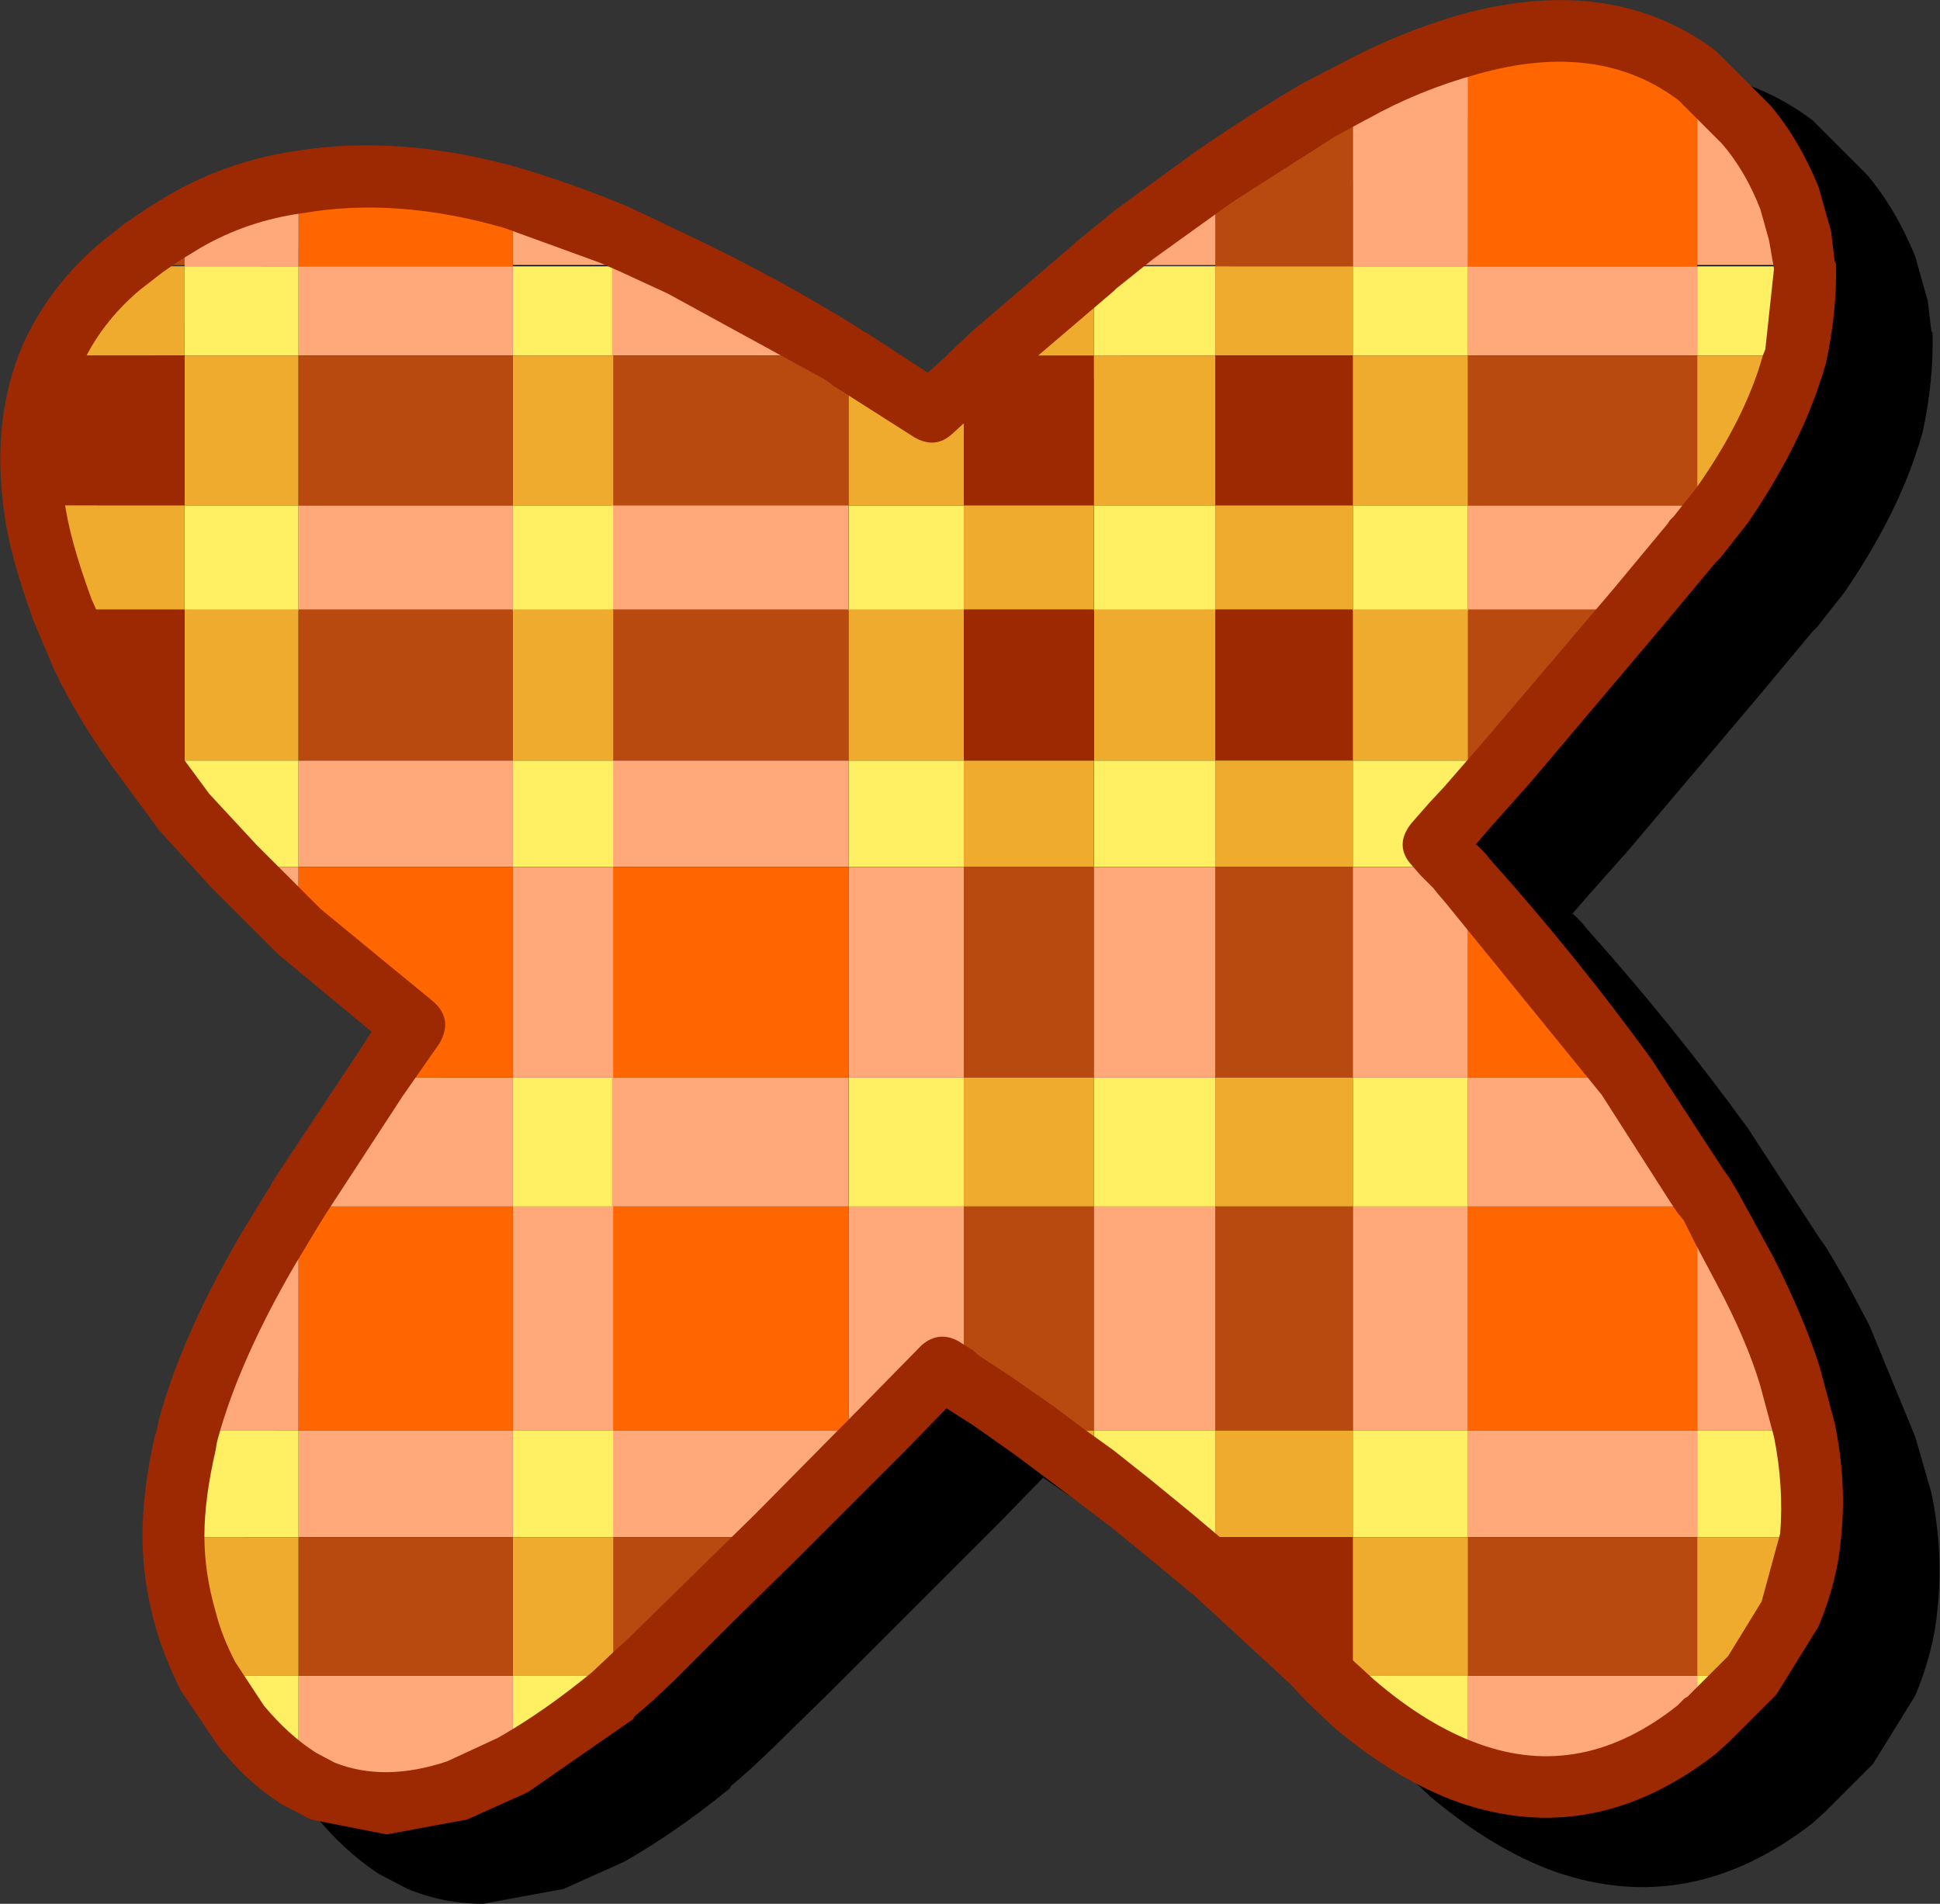 <svg width="78.3px" height="76.85px" viewBox="0 0 78.3 76.85" xmlns="http://www.w3.org/2000/svg" xmlns:xlink="http://www.w3.org/1999/xlink">
  <rect x="0" y="0" width="78.3" height="76.85" fill="#333333" stroke="none"/>
  <defs/>
  <g>
    <path stroke="none" fill="#000000" d="M73.15 4.85 L75.35 7.05 Q76.5 8.4 77.3 10.35 L77.75 11.95 77.8 12.1 77.95 13.35 78 13.45 Q78.05 15.35 77.6 17.45 L77.45 17.95 77.35 18.25 77.3 18.4 Q76.4 21.05 74.45 23.9 L73.35 25.3 73.15 25.5 70.9 28.2 65.7 34.35 64.1 36.15 63.45 36.9 63.5 36.9 63.85 37.25 64.05 37.5 Q67.5 41.35 70.55 45.55 L73.45 50 73.7 50.35 74 50.85 74.55 51.8 75.45 53.5 77.3 58 77.95 60.25 Q78.45 62.65 78.2 64.95 78.05 66.65 77.3 68.45 L75.6 71.2 73.65 73.15 73.15 73.6 Q68.2 77.45 62.75 75.55 60.25 74.65 57.7 72.5 L57.6 72.4 56.6 71.45 56 70.8 52.15 67.25 50.5 65.85 48.7 64.45 47.3 63.35 46.1 62.45 44.9 61.55 43.2 60.4 42.1 59.65 40.4 61.4 36.1 65.7 33.55 68.25 31.1 70.65 30.25 71.45 29.5 72.1 29.45 72.2 Q27.3 73.95 25.2 75.15 L22.75 76.25 19.5 76.85 Q17.9 76.85 16.45 76.25 L15.3 75.65 Q13.85 74.7 12.65 73.2 L11.2 71.05 10.2 68.55 Q9.65 66.65 9.65 64.8 9.65 63 10.15 60.75 L10.2 60.65 10.3 60.15 Q11.2 56.85 13.6 52.65 L14.7 50.85 14.8 50.7 14.85 50.6 14.9 50.5 18.15 45.6 18.9 44.45 15.1 41.3 14.15 40.35 12.45 38.65 10.4 36.4 8.8 34.25 Q7.05 31.9 6.05 29.75 L5.25 27.85 Q4.25 25.1 4.05 23.35 3.55 19.6 4.85 16.65 5.9 14.35 7.95 12.6 L8.9 11.8 9.8 11.2 10.75 10.65 Q13.1 9.3 15.8 8.9 20.05 8.2 24.95 9.6 27.1 10.2 29.15 11.1 L29.25 11.15 29.9 11.45 31.95 12.4 Q35.45 14.1 38.65 16.1 L38.7 16.15 38.9 16.25 41.35 17.85 41.95 17.3 43.1 16.2 47.25 12.65 47.35 12.55 48.1 11.95 48.95 11.25 52.25 8.85 Q54.6 7.25 56.5 6.15 L57.95 5.4 Q60.25 4.15 62.8 3.4 68.95 1.7 73.15 4.85"/>
    <path stroke="none" fill="#ffa97b" d="M20.7 10.7 L20.7 8 Q22.65 8.55 24.75 9.45 L24.75 10.7 20.7 10.7"/>
    <path stroke="none" fill="#ff6600" d="M12.05 7.35 Q15.95 6.7 20.7 8.05 L20.7 10.75 12.05 10.75 12.05 7.35"/>
    <path stroke="none" fill="#ffef62" d="M20.7 14.35 L20.7 10.75 24.75 10.75 24.75 14.35 20.7 14.35"/>
    <path stroke="none" fill="#ffa97b" d="M20.7 10.75 L20.7 14.35 12.05 14.35 12.05 10.75 20.7 10.75"/>
    <path stroke="none" fill="#ff6600" d="M24.7 9.45 L25.5 9.8 27.5 10.7 24.7 10.7 24.7 9.45"/>
    <path stroke="none" fill="#ffa97b" d="M24.7 10.75 L27.5 10.75 Q30.7 12.3 34.05 14.35 L24.7 14.35 24.7 10.75"/>
    <path stroke="none" fill="#b84a10" d="M34.1 14.35 L34.3 14.35 34.3 14.45 34.1 14.35"/>
    <path stroke="none" fill="#b84a10" d="M34.05 14.35 L34.25 14.45 34.25 20.4 24.7 20.4 24.7 14.35 34.05 14.35"/>
    <path stroke="none" fill="#efab2e" d="M20.7 14.35 L24.75 14.35 24.75 20.4 20.7 20.4 20.7 14.35"/>
    <path stroke="none" fill="#b84a10" d="M7.45 8.9 L7.45 10.7 4.85 10.7 5.75 10 6.55 9.45 7.45 8.9"/>
    <path stroke="none" fill="#ffa97b" d="M7.45 10.75 L7.45 8.9 Q9.55 7.75 12.05 7.35 L12.05 10.75 7.45 10.75"/>
    <path stroke="none" fill="#ffef62" d="M7.45 10.75 L12.05 10.75 12.05 14.35 7.45 14.35 7.45 10.75"/>
    <path stroke="none" fill="#efab2e" d="M7.45 14.35 L12.05 14.35 12.05 20.4 7.45 20.4 7.45 14.35"/>
    <path stroke="none" fill="#efab2e" d="M4.9 10.75 L7.45 10.75 7.45 14.35 2.1 14.35 Q3 12.4 4.9 10.75"/>
    <path stroke="none" fill="#9d2902" d="M2.1 14.35 L7.45 14.35 7.45 20.4 1.4 20.4 Q0.9 17 2.1 14.35"/>
    <path stroke="none" fill="#ffef62" d="M7.45 20.4 L12.05 20.4 12.05 24.65 7.45 24.65 7.45 20.4"/>
    <path stroke="none" fill="#ffa97b" d="M12.05 24.65 L12.05 20.4 20.7 20.4 20.7 24.65 12.05 24.65"/>
    <path stroke="none" fill="#efab2e" d="M7.45 20.4 L7.45 24.65 2.5 24.65 Q1.65 22.4 1.35 20.4 L7.45 20.4"/>
    <path stroke="none" fill="#efab2e" d="M7.45 24.6 L12.05 24.6 12.05 30.7 7.45 30.7 7.45 24.6"/>
    <path stroke="none" fill="#9d2902" d="M3.3 26.4 L2.5 24.6 7.45 24.6 7.45 30.7 5.9 30.7 Q4.3 28.6 3.3 26.4"/>
    <path stroke="none" fill="#ffa97b" d="M9.45 35 L12.05 35 12.05 37.6 9.45 35"/>
    <path stroke="none" fill="#ffef62" d="M12.05 35 L9.45 35 7.45 32.8 7.45 30.7 12.05 30.7 12.05 35"/>
    <path stroke="none" fill="#ffa97b" d="M12.05 35 L12.05 30.7 20.7 30.7 20.7 35 12.05 35"/>
    <path stroke="none" fill="#efab2e" d="M7.45 30.7 L7.45 32.8 5.9 30.7 7.45 30.7"/>
    <path stroke="none" fill="#b84a10" d="M12.05 30.7 L12.05 24.6 20.7 24.6 20.7 30.7 12.05 30.7"/>
    <path stroke="none" fill="#ffef62" d="M12.05 48.4 L12.05 48.7 11.85 48.7 12.05 48.4"/>
    <path stroke="none" fill="#ffa97b" d="M12.05 48.7 L12.05 48.4 15.25 43.5 20.7 43.5 20.7 48.7 12.05 48.7"/>
    <path stroke="none" fill="#ffa97b" d="M11.9 48.7 L12.05 48.7 12.05 57.75 7.6 57.75 Q8.5 54.4 10.8 50.5 L11.9 48.7"/>
    <path stroke="none" fill="#ff6600" d="M12.05 37.6 L12.05 35 20.7 35 20.7 43.5 15.25 43.5 16.7 41.4 12.05 37.6"/>
    <path stroke="none" fill="#ffef62" d="M38.9 20.4 L38.9 24.65 34.25 24.65 34.25 20.4 38.9 20.4"/>
    <path stroke="none" fill="#ffa97b" d="M34.25 20.4 L34.25 24.65 24.7 24.65 24.7 20.4 34.25 20.4"/>
    <path stroke="none" fill="#ffef62" d="M24.75 20.4 L24.75 24.65 20.7 24.65 20.7 20.4 24.75 20.4"/>
    <path stroke="none" fill="#ffa97b" d="M24.7 35 L24.7 30.7 34.25 30.7 34.25 35 24.7 35"/>
    <path stroke="none" fill="#ffef62" d="M24.75 30.7 L24.75 35 20.7 35 20.7 30.7 24.75 30.7"/>
    <path stroke="none" fill="#ffef62" d="M38.9 30.7 L38.9 35 34.25 35 34.25 30.7 38.9 30.7"/>
    <path stroke="none" fill="#b84a10" d="M24.7 24.6 L34.25 24.6 34.25 30.7 24.7 30.7 24.7 24.6"/>
    <path stroke="none" fill="#ff6600" d="M24.7 35 L34.25 35 34.25 43.5 24.7 43.5 24.7 35"/>
    <path stroke="none" fill="#efab2e" d="M38.9 24.6 L38.9 30.7 34.25 30.7 34.25 24.6 38.9 24.6"/>
    <path stroke="none" fill="#efab2e" d="M24.75 24.6 L24.75 30.7 20.7 30.7 20.7 24.6 24.75 24.6"/>
    <path stroke="none" fill="#ffef62" d="M20.7 48.7 L20.7 43.5 24.75 43.5 24.75 48.7 20.7 48.7"/>
    <path stroke="none" fill="#ffef62" d="M38.9 43.5 L38.9 48.7 34.25 48.7 34.25 43.5 38.9 43.5"/>
    <path stroke="none" fill="#ffa97b" d="M34.25 43.5 L34.25 48.7 24.7 48.7 24.7 43.5 34.25 43.5"/>
    <path stroke="none" fill="#ff6600" d="M24.7 48.7 L34.25 48.7 34.25 57.75 24.7 57.75 24.7 48.7"/>
    <path stroke="none" fill="#ffa97b" d="M20.7 35 L24.75 35 24.75 43.5 20.7 43.5 20.7 35"/>
    <path stroke="none" fill="#ffa97b" d="M38.9 35 L38.9 43.5 34.25 43.5 34.25 35 38.9 35"/>
    <path stroke="none" fill="#ffa97b" d="M20.7 48.7 L24.75 48.7 24.75 57.75 20.7 57.75 20.7 48.7"/>
    <path stroke="none" fill="#b84a10" d="M12.05 20.4 L12.05 14.35 20.7 14.35 20.7 20.4 12.05 20.4"/>
    <path stroke="none" fill="#ff6600" d="M12.05 48.7 L20.7 48.7 20.7 57.75 12.05 57.75 12.05 48.7"/>
    <path stroke="none" fill="#efab2e" d="M38.9 15.4 L38.9 20.4 34.25 20.4 34.25 14.5 37.55 16.65 38.9 15.4"/>
    <path stroke="none" fill="#ffa97b" d="M68.5 3.05 L70.5 5 Q71.65 6.45 72.25 8 L72.25 10.7 68.5 10.7 68.5 3.05"/>
    <path stroke="none" fill="#ffa97b" d="M72.2 10.75 L72.8 10.75 Q72.9 12.5 72.45 14.35 L72.2 14.35 72.2 10.75"/>
    <path stroke="none" fill="#ff6600" d="M72.8 10.7 L72.2 10.7 72.2 8 72.6 9.45 72.8 10.7"/>
    <path stroke="none" fill="#ffef62" d="M68.5 10.75 L72.25 10.75 72.25 14.35 68.5 14.35 68.5 10.75"/>
    <path stroke="none" fill="#efab2e" d="M72.25 14.35 L72.25 15.2 Q71.4 17.65 69.55 20.4 L68.5 20.4 68.5 14.35 72.25 14.35"/>
    <path stroke="none" fill="#b84a10" d="M72.2 15.2 L72.2 14.35 72.45 14.35 72.2 15.2"/>
    <path stroke="none" fill="#ffa97b" d="M68.5 10.75 L68.5 14.35 59.25 14.35 59.25 10.75 68.5 10.75"/>
    <path stroke="none" fill="#ff6600" d="M59.25 1.8 Q64.75 0.25 68.5 3.05 L68.5 10.75 59.25 10.75 59.25 1.8"/>
    <path stroke="none" fill="#ffa97b" d="M54.6 3.75 Q57.05 2.4 59.25 1.8 L59.25 10.75 54.6 10.75 54.6 3.75"/>
    <path stroke="none" fill="#b84a10" d="M53.2 4.45 L54.6 3.75 54.6 10.75 49.05 10.75 49.05 7.15 53.2 4.45"/>
    <path stroke="none" fill="#ffef62" d="M44.15 10.8 L44.15 10.75 44.2 10.75 44.15 10.8"/>
    <path stroke="none" fill="#ffa97b" d="M44.2 10.7 L45.75 9.45 Q47.4 8.2 49.05 7.1 L49.05 10.7 44.2 10.7"/>
    <path stroke="none" fill="#ffef62" d="M44.15 10.8 L44.2 10.75 49.05 10.75 49.05 14.35 44.15 14.35 44.15 10.8"/>
    <path stroke="none" fill="#9d2902" d="M38.9 15.4 L40 14.35 44.15 14.35 44.15 20.4 38.9 20.4 38.9 15.4"/>
    <path stroke="none" fill="#efab2e" d="M40 14.35 L44.15 10.8 44.15 14.35 40 14.35"/>
    <path stroke="none" fill="#efab2e" d="M49.05 14.35 L49.05 10.75 54.6 10.75 54.6 14.35 49.05 14.35"/>
    <path stroke="none" fill="#9d2902" d="M49.05 14.35 L54.6 14.35 54.6 20.4 49.05 20.4 49.05 14.35"/>
    <path stroke="none" fill="#ffef62" d="M59.25 14.35 L54.6 14.35 54.6 10.75 59.25 10.75 59.25 14.35"/>
    <path stroke="none" fill="#efab2e" d="M54.6 14.35 L59.25 14.35 59.25 20.4 54.6 20.4 54.6 14.35"/>
    <path stroke="none" fill="#efab2e" d="M44.15 14.35 L49.05 14.35 49.05 20.4 44.15 20.4 44.15 14.35"/>
    <path stroke="none" fill="#ffef62" d="M59.25 20.4 L59.25 24.65 54.6 24.65 54.6 20.4 59.25 20.4"/>
    <path stroke="none" fill="#ffa97b" d="M59.25 24.65 L59.25 20.4 68.5 20.4 68.5 21.75 68.3 21.9 66.05 24.65 59.25 24.65"/>
    <path stroke="none" fill="#efab2e" d="M49.05 24.65 L49.05 20.4 54.6 20.4 54.6 24.65 49.05 24.65"/>
    <path stroke="none" fill="#ffef62" d="M49.05 20.4 L49.05 24.65 44.15 24.65 44.15 20.4 49.05 20.4"/>
    <path stroke="none" fill="#9d2902" d="M49.05 24.6 L54.6 24.6 54.6 30.7 49.05 30.7 49.05 24.6"/>
    <path stroke="none" fill="#efab2e" d="M54.6 30.7 L54.6 35 49.05 35 49.05 30.7 54.6 30.7"/>
    <path stroke="none" fill="#ffef62" d="M54.6 35 L54.6 30.7 59.25 30.7 59.25 32.55 57.85 34.1 58.7 35 54.6 35"/>
    <path stroke="none" fill="#ffef62" d="M49.05 30.7 L49.05 35 44.15 35 44.15 30.7 49.05 30.7"/>
    <path stroke="none" fill="#b84a10" d="M49.05 35 L54.6 35 54.6 43.5 49.05 43.5 49.05 35"/>
    <path stroke="none" fill="#b84a10" d="M60.9 30.7 L59.25 30.7 59.25 24.6 66.05 24.6 60.9 30.7"/>
    <path stroke="none" fill="#ffa97b" d="M59.25 30.7 L60.9 30.7 59.25 32.55 59.25 30.7"/>
    <path stroke="none" fill="#ffa97b" d="M54.6 35 L58.7 35 59.25 35.6 59.25 43.5 54.6 43.5 54.6 35"/>
    <path stroke="none" fill="#efab2e" d="M59.25 24.6 L59.25 30.7 54.6 30.7 54.6 24.6 59.25 24.6"/>
    <path stroke="none" fill="#efab2e" d="M49.05 24.6 L49.05 30.7 44.15 30.7 44.15 24.6 49.05 24.6"/>
    <path stroke="none" fill="#efab2e" d="M44.15 20.4 L44.15 24.65 38.9 24.65 38.9 20.4 44.15 20.4"/>
    <path stroke="none" fill="#efab2e" d="M38.9 35 L38.9 30.7 44.15 30.7 44.15 35 38.9 35"/>
    <path stroke="none" fill="#9d2902" d="M44.15 24.6 L44.15 30.7 38.9 30.7 38.9 24.6 44.15 24.6"/>
    <path stroke="none" fill="#b84a10" d="M38.9 35 L44.15 35 44.15 43.5 38.9 43.5 38.9 35"/>
    <path stroke="none" fill="#efab2e" d="M44.15 43.5 L44.15 48.7 38.9 48.7 38.9 43.5 44.15 43.5"/>
    <path stroke="none" fill="#ffef62" d="M44.15 48.7 L44.15 43.5 49.05 43.5 49.05 48.7 44.15 48.7"/>
    <path stroke="none" fill="#b84a10" d="M38.9 48.7 L44.15 48.7 44.15 57.75 41.75 57.75 38.9 55.8 38.9 48.7"/>
    <path stroke="none" fill="#ff6600" d="M59.25 43.5 L59.25 35.6 Q62.85 39.6 65.65 43.5 L59.25 43.5"/>
    <path stroke="none" fill="#ffef62" d="M54.6 43.5 L59.25 43.5 59.25 48.7 54.6 48.7 54.6 43.5"/>
    <path stroke="none" fill="#ffa97b" d="M59.25 48.7 L59.25 43.5 65.65 43.5 68.5 47.85 68.5 48.7 59.25 48.7"/>
    <path stroke="none" fill="#ffa97b" d="M54.6 48.7 L59.25 48.7 59.25 57.75 54.6 57.75 54.6 48.7"/>
    <path stroke="none" fill="#efab2e" d="M49.05 48.7 L49.05 43.5 54.6 43.5 54.6 48.7 49.05 48.7"/>
    <path stroke="none" fill="#b84a10" d="M49.05 48.7 L54.6 48.7 54.6 57.75 49.05 57.75 49.05 48.7"/>
    <path stroke="none" fill="#ffa97b" d="M44.15 48.7 L49.05 48.7 49.05 57.75 44.15 57.75 44.15 48.7"/>
    <path stroke="none" fill="#ffa97b" d="M49.05 43.5 L44.15 43.5 44.15 35 49.05 35 49.05 43.5"/>
    <path stroke="none" fill="#ffef62" d="M69.55 20.4 L68.5 21.75 68.5 20.4 69.55 20.4"/>
    <path stroke="none" fill="#ffef62" d="M68.5 47.85 L69.05 48.7 68.5 48.7 68.5 47.85"/>
    <path stroke="none" fill="#ffa97b" d="M68.5 48.7 L69.05 48.7 70.45 51.3 Q71.6 53.5 72.25 55.6 L72.25 57.75 68.5 57.75 68.5 48.7"/>
    <path stroke="none" fill="#b84a10" d="M59.25 20.4 L59.25 14.35 68.5 14.35 68.5 20.4 59.25 20.4"/>
    <path stroke="none" fill="#ff6600" d="M59.25 48.7 L68.5 48.7 68.5 57.75 59.25 57.75 59.25 48.7"/>
    <path stroke="none" fill="#ffa97b" d="M35.6 57.75 L34.25 57.75 34.25 48.7 38.9 48.7 38.9 55.8 38.05 55.2 35.6 57.75"/>
    <path stroke="none" fill="#ffef62" d="M72.25 57.75 L72.25 62.05 68.5 62.05 68.5 57.75 72.25 57.75"/>
    <path stroke="none" fill="#ffa97b" d="M72.2 62.05 L72.2 57.75 72.8 57.75 Q73.25 60.05 73.05 62.05 L72.2 62.05"/>
    <path stroke="none" fill="#efab2e" d="M68.5 62.05 L72.25 62.05 72.25 65.2 70.75 67.65 68.5 67.65 68.5 62.05"/>
    <path stroke="none" fill="#ffa97b" d="M68.5 57.75 L68.5 62.05 59.25 62.05 59.25 57.75 68.5 57.75"/>
    <path stroke="none" fill="#b84a10" d="M72.2 62.05 L73.05 62.05 72.2 65.2 72.2 62.05"/>
    <path stroke="none" fill="#ff6600" d="M72.8 57.75 L72.2 57.75 72.2 55.6 72.8 57.75"/>
    <path stroke="none" fill="#ffa97b" d="M68.5 67.65 L68.5 69.8 Q64.05 73.35 59.25 71.55 L59.25 67.65 68.5 67.65"/>
    <path stroke="none" fill="#ffef62" d="M68.5 69.8 L68.5 67.65 70.75 67.65 68.9 69.45 68.5 69.8"/>
    <path stroke="none" fill="#b84a10" d="M68.5 62.05 L68.5 67.65 59.25 67.65 59.25 62.05 68.5 62.05"/>
    <path stroke="none" fill="#efab2e" d="M49.05 57.75 L54.6 57.75 54.6 62.05 49.05 62.05 49.05 57.75"/>
    <path stroke="none" fill="#ffef62" d="M49.05 57.75 L49.05 62.05 47.3 62.05 44.15 59.55 44.15 57.75 49.05 57.75"/>
    <path stroke="none" fill="#9d2902" d="M49.05 63.55 L49.05 62.05 54.6 62.05 54.6 67.65 53.45 67.65 53.05 67.25 49.05 63.55"/>
    <path stroke="none" fill="#efab2e" d="M49.05 62.05 L49.05 63.55 47.3 62.05 49.05 62.05"/>
    <path stroke="none" fill="#ffef62" d="M59.25 62.05 L54.6 62.05 54.6 57.75 59.25 57.75 59.25 62.05"/>
    <path stroke="none" fill="#efab2e" d="M54.6 62.05 L59.25 62.05 59.25 67.65 54.6 67.65 54.6 62.05"/>
    <path stroke="none" fill="#efab2e" d="M41.75 57.75 L44.15 57.75 44.15 59.55 41.75 57.75"/>
    <path stroke="none" fill="#efab2e" d="M54.6 67.65 L54.6 68.75 53.45 67.65 54.6 67.65"/>
    <path stroke="none" fill="#ffef62" d="M54.6 68.75 L54.6 67.65 59.25 67.65 59.25 71.55 Q56.95 70.75 54.6 68.75"/>
    <path stroke="none" fill="#ffef62" d="M34.25 57.75 L35.6 57.75 34.25 59.1 34.25 57.75"/>
    <path stroke="none" fill="#ffa97b" d="M34.25 57.75 L34.25 59.1 31.3 62.05 24.7 62.05 24.7 57.75 34.25 57.75"/>
    <path stroke="none" fill="#b84a10" d="M24.7 62.05 L31.3 62.05 26.25 67 25.55 67.65 24.7 67.65 24.7 62.05"/>
    <path stroke="none" fill="#ffef62" d="M24.75 57.75 L24.75 62.05 20.7 62.05 20.7 57.75 24.75 57.75"/>
    <path stroke="none" fill="#ffa97b" d="M20.7 57.75 L20.7 62.05 12.05 62.05 12.05 57.75 20.7 57.75"/>
    <path stroke="none" fill="#ffef62" d="M20.7 71.25 L20.7 67.65 24.75 67.65 24.75 68.45 20.7 71.25"/>
    <path stroke="none" fill="#ffa97b" d="M20.7 67.65 L20.7 71.25 18.45 72.3 13 72.3 12.05 71.8 12.05 67.65 20.7 67.65"/>
    <path stroke="none" fill="#b84a10" d="M13 72.3 L18.45 72.3 Q15.45 73.3 13 72.3"/>
    <path stroke="none" fill="#ffa97b" d="M24.7 68.45 L24.7 67.65 25.55 67.65 24.7 68.45"/>
    <path stroke="none" fill="#efab2e" d="M20.7 67.65 L20.7 62.05 24.75 62.05 24.75 67.65 20.7 67.65"/>
    <path stroke="none" fill="#b84a10" d="M20.7 62.05 L20.7 67.65 12.05 67.65 12.05 62.05 20.7 62.05"/>
    <path stroke="none" fill="#ffef62" d="M7.45 58.25 L7.45 57.75 7.55 57.75 7.45 58.25"/>
    <path stroke="none" fill="#ffef62" d="M7.45 58.25 L7.55 57.75 12.05 57.75 12.05 62.05 7.45 62.05 7.45 58.25"/>
    <path stroke="none" fill="#efab2e" d="M7.5 62.05 L7 62.05 Q7 60.25 7.5 58.25 L7.5 62.05"/>
    <path stroke="none" fill="#9d2902" d="M7 62.05 L7.5 62.05 7.5 65.45 Q7 63.8 7 62.05"/>
    <path stroke="none" fill="#efab2e" d="M7.45 62.05 L12.05 62.05 12.05 67.65 8.35 67.65 7.45 65.45 7.45 62.05"/>
    <path stroke="none" fill="#ffef62" d="M12.05 67.65 L12.05 71.8 Q10.75 71 9.7 69.65 L8.35 67.65 12.05 67.65"/>
    <path stroke="none" fill="#9d2902" d="M69.5 5.8 L67.75 4.05 Q64.5 1.6 59.6 3 57.25 3.65 55.2 4.8 L55.1 4.85 53.9 5.5 49.75 8.15 46.55 10.45 45.8 11.05 45.05 11.65 44.95 11.75 40.85 15.25 39.8 16.25 39.1 16.9 38.45 17.5 Q37.75 18.15 36.9 17.65 L33.6 15.55 33.55 15.5 33.35 15.35 26.95 11.85 25 10.95 24.2 10.6 20.35 9.2 Q16 7.95 12.25 8.6 10 8.9 8.1 10 L7.2 10.55 6.55 11 5.65 11.7 Q4.05 13.05 3.25 14.85 2.2 17.2 2.6 20.2 2.8 21.75 3.7 24.2 L4.45 25.85 Q5.3 27.8 6.9 29.95 L8.45 32.05 10.35 34.1 12.05 35.8 12.95 36.7 17.45 40.4 Q18.3 41.1 17.75 42.1 L16.25 44.25 13.15 49 12.9 49.4 11.85 51.15 Q9.65 54.95 8.8 58.05 L8.75 58.25 8.7 58.55 Q8.25 60.5 8.25 62 8.25 63.5 8.7 65.05 8.95 66.05 9.5 67.1 L10.65 68.85 Q11.65 70.05 12.75 70.75 L13.5 71.15 Q15.5 71.95 18.05 71.1 L20.1 70.15 Q21.95 69.1 23.9 67.5 L24.8 66.65 25.4 66.1 27.9 63.65 30.45 61.15 34.7 56.85 37.2 54.3 Q37.9 53.7 38.7 54.15 L39.25 54.5 39.55 54.75 40.7 55.5 42.5 56.75 43.7 57.65 44.95 58.55 46.4 59.7 48.05 61.05 49.95 62.65 53.9 66.35 54.1 66.5 54.15 66.6 54.25 66.7 55.45 67.8 Q57.6 69.65 59.7 70.4 63.85 71.9 67.7 68.85 L67.8 68.75 68 68.55 68.1 68.5 69.75 66.85 71.1 64.65 71.85 61.9 Q72 60 71.6 58 L71.05 55.95 Q70.5 54.1 69.3 51.85 L68.45 50.25 67.95 49.25 67.7 48.95 67.4 48.5 64.65 44.2 58.35 36.45 58.05 36.1 57.85 35.85 57.35 35.35 57 34.95 Q56.25 34.15 56.95 33.25 L57.65 32.45 58.3 31.75 59.95 29.85 65.1 23.8 67.3 21.15 67.4 21 67.55 20.85 68.5 19.65 Q70.25 17.15 71 14.85 L71.15 14.35 71.25 14.1 71.6 10.85 71.4 9.7 71.05 8.45 Q70.45 6.9 69.5 5.8 M73.85 9.15 L73.9 9.3 74.05 10.55 74.1 10.65 Q74.15 12.55 73.7 14.65 L73.55 15.15 73.45 15.45 73.4 15.6 Q72.5 18.25 70.55 21.1 L69.45 22.5 69.35 22.6 69.25 22.7 67 25.4 61.8 31.55 60.2 33.35 59.55 34.1 59.6 34.1 59.95 34.45 60.15 34.7 Q63.6 38.55 66.65 42.75 L69.55 47.2 69.8 47.55 70.1 48.05 70.65 49.05 71.55 50.7 Q72.8 53.15 73.45 55.2 L74.05 57.45 Q74.55 59.85 74.3 62.15 74.15 63.85 73.4 65.65 L71.7 68.4 69.75 70.35 69.25 70.8 Q64.3 74.65 58.85 72.75 56.35 71.85 53.8 69.7 L53.7 69.6 52.7 68.65 52.1 68 48.25 64.45 46.5 63 44.85 61.65 43.4 60.55 42.2 59.65 41 58.75 39.3 57.55 38.2 56.85 36.5 58.6 32.2 62.9 29.65 65.4 27.2 67.85 26.35 68.65 25.6 69.3 25.55 69.4 21.3 72.35 18.85 73.45 15.6 74.05 12.55 73.45 11.4 72.85 Q9.95 71.95 8.75 70.4 L7.3 68.25 Q6.65 66.95 6.3 65.75 5.75 63.85 5.75 62 5.75 60.2 6.25 57.95 L6.3 57.85 6.4 57.35 Q7.3 54 9.7 49.85 L10.8 48.05 10.9 47.9 10.95 47.8 11 47.7 14.25 42.8 15 41.65 11.2 38.5 10.3 37.6 8.55 35.85 6.5 33.6 6.45 33.55 4.9 31.45 Q3.15 29.1 2.15 26.95 L1.35 25.05 Q0.35 22.3 0.15 20.55 -0.35 16.8 0.95 13.85 2 11.55 4.05 9.8 L5 9.05 5.95 8.4 6.85 7.85 Q9.2 6.5 11.9 6.1 16.15 5.4 21.05 6.8 23.2 7.45 25.25 8.3 L26 8.65 28 9.6 Q31.55 11.3 34.75 13.3 L34.8 13.35 35 13.45 37.45 15.05 38.05 14.5 39.2 13.4 43.35 9.85 43.45 9.75 44.25 9.1 45.05 8.45 48.35 6.05 Q50.7 4.45 52.6 3.35 L54.05 2.6 Q56.35 1.35 58.9 0.6 65.05 -1.1 69.25 2.05 L71.45 4.25 Q72.6 5.6 73.4 7.55 L73.85 9.15"/>
  </g>
</svg>